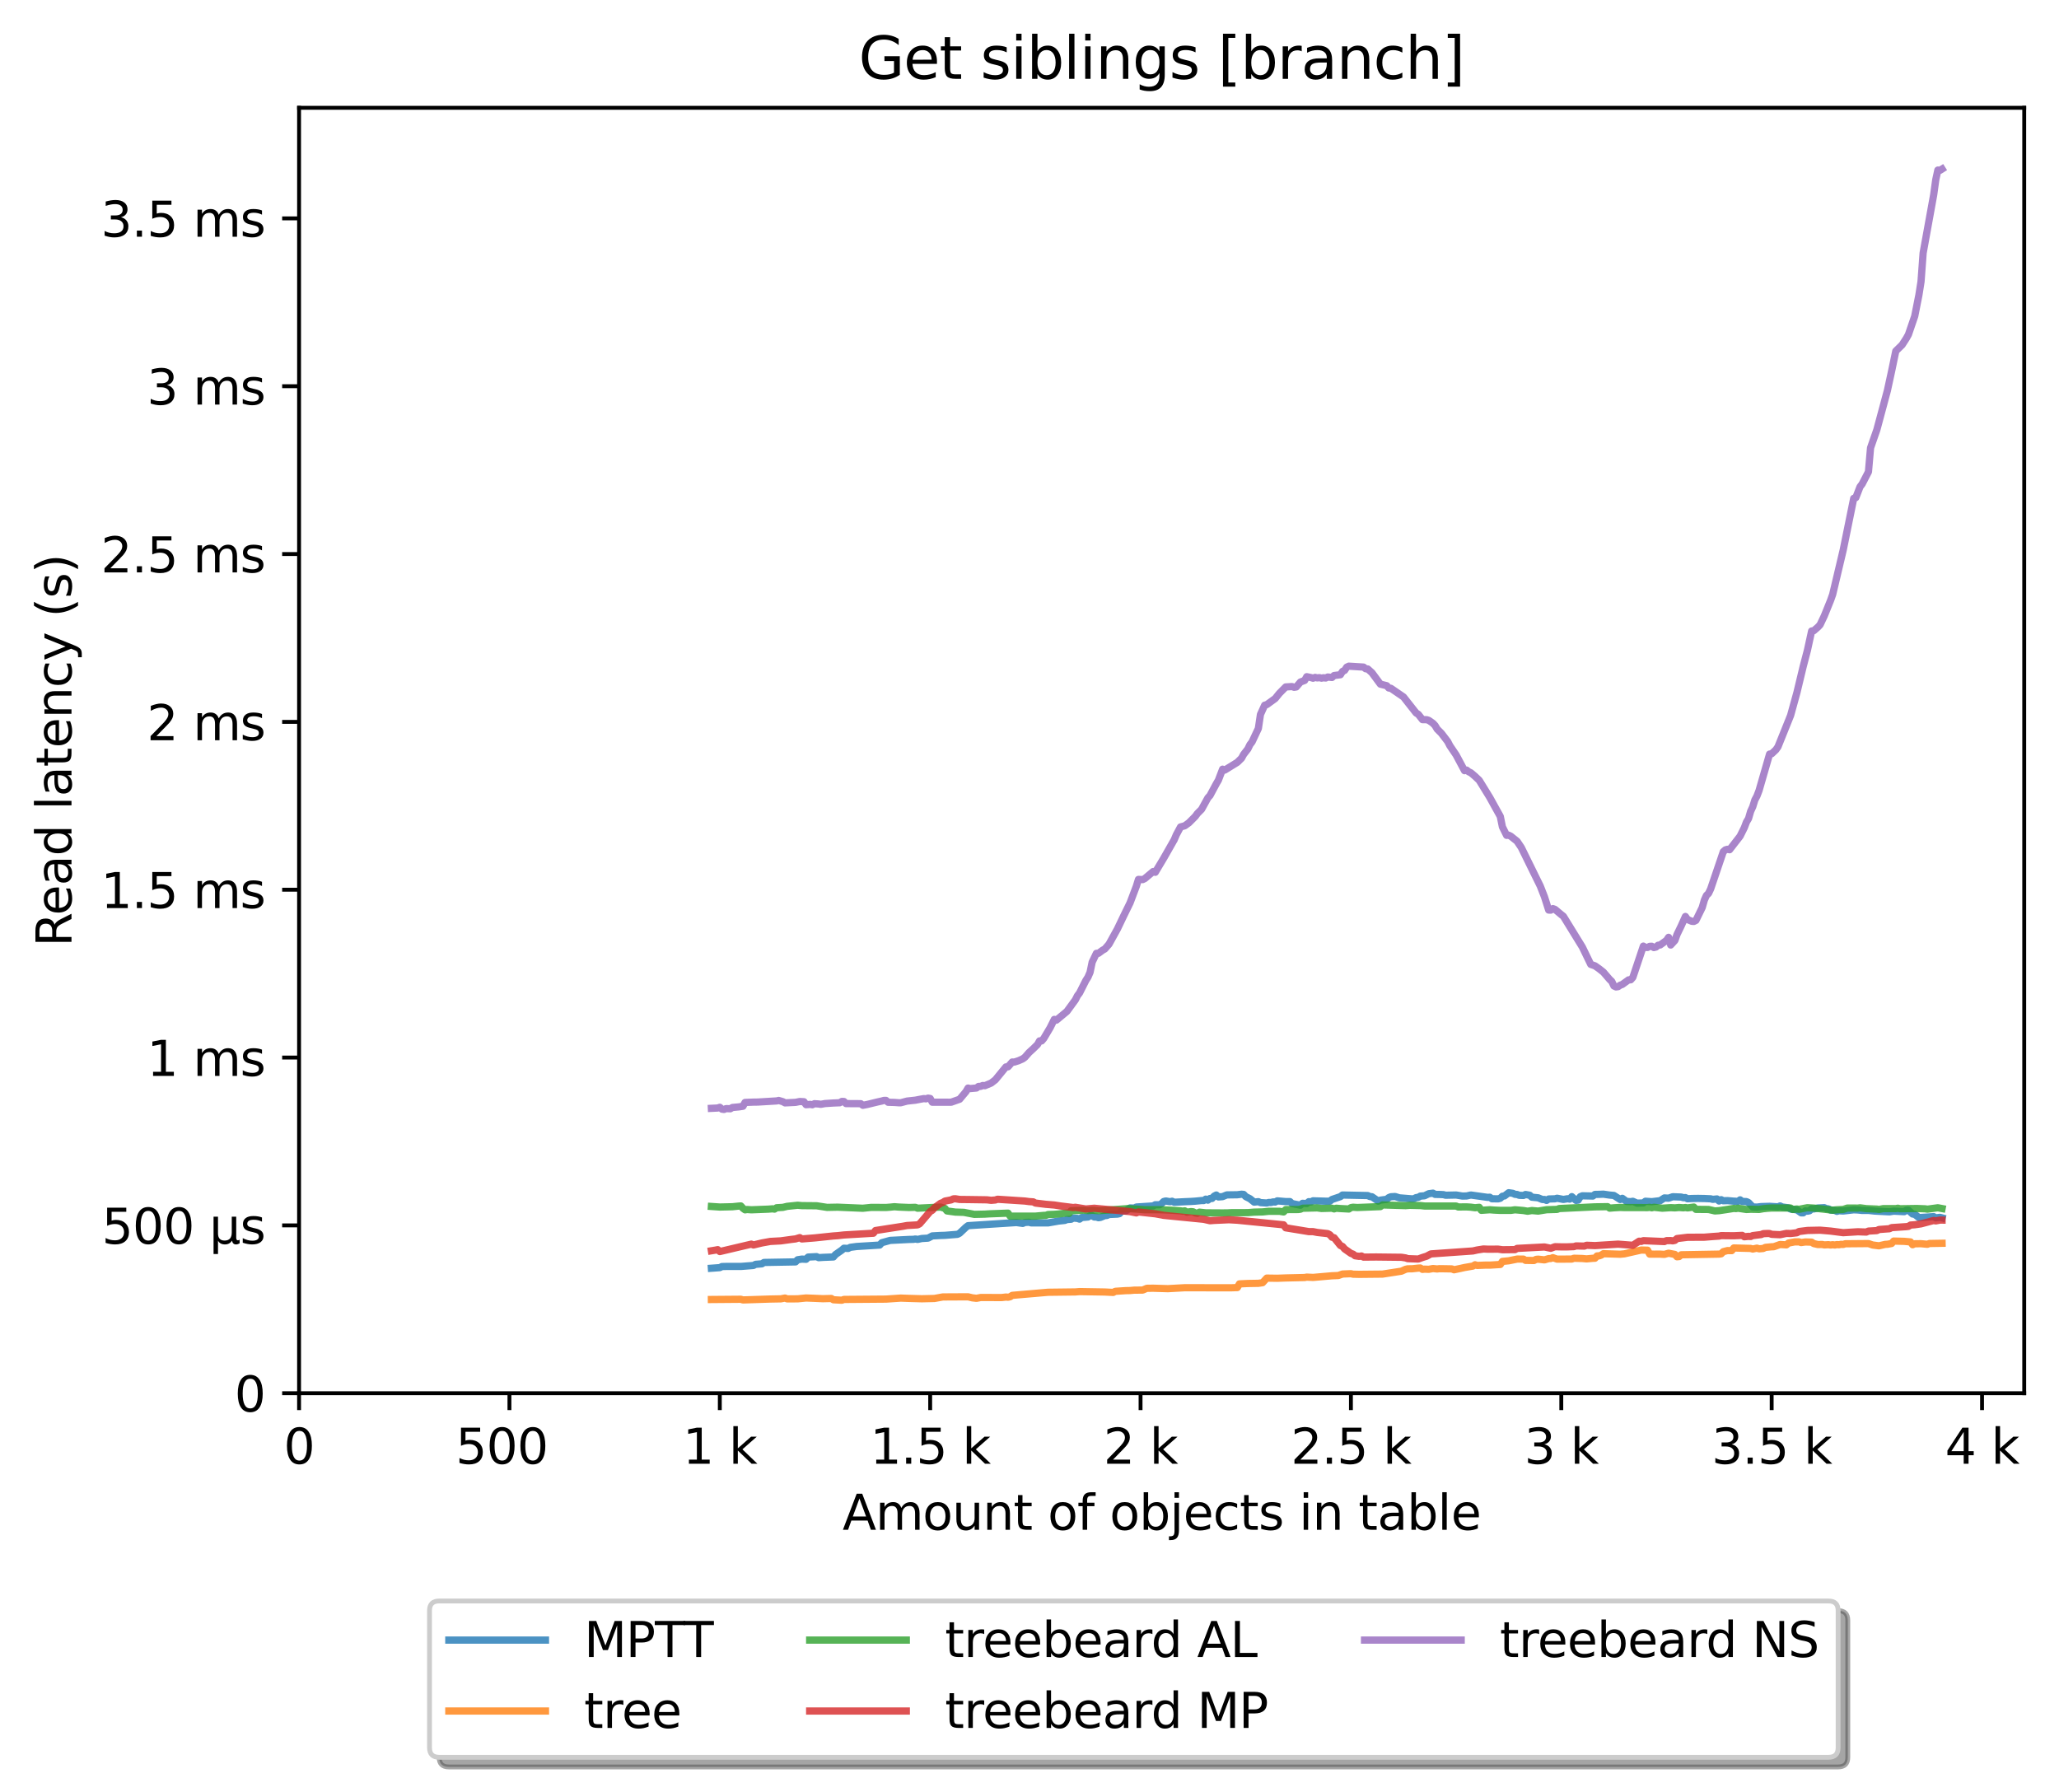 <?xml version="1.0" encoding="utf-8" standalone="no"?>
<!DOCTYPE svg PUBLIC "-//W3C//DTD SVG 1.1//EN"
  "http://www.w3.org/Graphics/SVG/1.1/DTD/svg11.dtd">
<svg xmlns:xlink="http://www.w3.org/1999/xlink" width="426.229pt" height="371.002pt" viewBox="0 0 426.229 371.002" xmlns="http://www.w3.org/2000/svg" version="1.1">
 <defs>
  <style type="text/css">*{stroke-linejoin: round; stroke-linecap: butt}</style>
 </defs>
 <g id="figure_1">
  <g id="patch_1">
   <path d="M 0 371.002 
L 426.229 371.002 
L 426.229 0 
L 0 0 
z
" style="fill: #ffffff"/>
  </g>
  <g id="axes_1">
   <g id="patch_2">
    <path d="M 61.909 288.43 
L 419.029 288.43 
L 419.029 22.318 
L 61.909 22.318 
z
" style="fill: #ffffff"/>
   </g>
   <g id="matplotlib.axis_1">
    <g id="xtick_1">
     <g id="line2d_1">
      <defs>
       <path id="mfa26669968" d="M 0 0 
L 0 3.5 
" style="stroke: #000000; stroke-width: 0.8"/>
      </defs>
      <g>
       <use xlink:href="#mfa26669968" x="61.909" y="288.43" style="stroke: #000000; stroke-width: 0.8"/>
      </g>
     </g>
     <g id="text_1">
      <!-- 0 -->
      <g transform="translate(58.728 303.029) scale(0.1 -0.1)">
       <defs>
        <path id="DejaVuSans-30" d="M 2034 4250 
Q 1547 4250 1301 3770 
Q 1056 3291 1056 2328 
Q 1056 1369 1301 889 
Q 1547 409 2034 409 
Q 2525 409 2770 889 
Q 3016 1369 3016 2328 
Q 3016 3291 2770 3770 
Q 2525 4250 2034 4250 
z
M 2034 4750 
Q 2819 4750 3233 4129 
Q 3647 3509 3647 2328 
Q 3647 1150 3233 529 
Q 2819 -91 2034 -91 
Q 1250 -91 836 529 
Q 422 1150 422 2328 
Q 422 3509 836 4129 
Q 1250 4750 2034 4750 
z
" transform="scale(0.016)"/>
       </defs>
       <use xlink:href="#DejaVuSans-30"/>
      </g>
     </g>
    </g>
    <g id="xtick_2">
     <g id="line2d_2">
      <g>
       <use xlink:href="#mfa26669968" x="105.458" y="288.43" style="stroke: #000000; stroke-width: 0.8"/>
      </g>
     </g>
     <g id="text_2">
      <!-- 500  -->
      <g transform="translate(94.325 303.029) scale(0.1 -0.1)">
       <defs>
        <path id="DejaVuSans-35" d="M 691 4666 
L 3169 4666 
L 3169 4134 
L 1269 4134 
L 1269 2991 
Q 1406 3038 1543 3061 
Q 1681 3084 1819 3084 
Q 2600 3084 3056 2656 
Q 3513 2228 3513 1497 
Q 3513 744 3044 326 
Q 2575 -91 1722 -91 
Q 1428 -91 1123 -41 
Q 819 9 494 109 
L 494 744 
Q 775 591 1075 516 
Q 1375 441 1709 441 
Q 2250 441 2565 725 
Q 2881 1009 2881 1497 
Q 2881 1984 2565 2268 
Q 2250 2553 1709 2553 
Q 1456 2553 1204 2497 
Q 953 2441 691 2322 
L 691 4666 
z
" transform="scale(0.016)"/>
        <path id="DejaVuSans-20" transform="scale(0.016)"/>
       </defs>
       <use xlink:href="#DejaVuSans-35"/>
       <use xlink:href="#DejaVuSans-30" transform="translate(63.623 0)"/>
       <use xlink:href="#DejaVuSans-30" transform="translate(127.246 0)"/>
       <use xlink:href="#DejaVuSans-20" transform="translate(190.869 0)"/>
      </g>
     </g>
    </g>
    <g id="xtick_3">
     <g id="line2d_3">
      <g>
       <use xlink:href="#mfa26669968" x="149.007" y="288.43" style="stroke: #000000; stroke-width: 0.8"/>
      </g>
     </g>
     <g id="text_3">
      <!-- 1 k -->
      <g transform="translate(141.341 303.029) scale(0.1 -0.1)">
       <defs>
        <path id="DejaVuSans-31" d="M 794 531 
L 1825 531 
L 1825 4091 
L 703 3866 
L 703 4441 
L 1819 4666 
L 2450 4666 
L 2450 531 
L 3481 531 
L 3481 0 
L 794 0 
L 794 531 
z
" transform="scale(0.016)"/>
        <path id="DejaVuSans-6b" d="M 581 4863 
L 1159 4863 
L 1159 1991 
L 2875 3500 
L 3609 3500 
L 1753 1863 
L 3688 0 
L 2938 0 
L 1159 1709 
L 1159 0 
L 581 0 
L 581 4863 
z
" transform="scale(0.016)"/>
       </defs>
       <use xlink:href="#DejaVuSans-31"/>
       <use xlink:href="#DejaVuSans-20" transform="translate(63.623 0)"/>
       <use xlink:href="#DejaVuSans-6b" transform="translate(95.41 0)"/>
      </g>
     </g>
    </g>
    <g id="xtick_4">
     <g id="line2d_4">
      <g>
       <use xlink:href="#mfa26669968" x="192.555" y="288.43" style="stroke: #000000; stroke-width: 0.8"/>
      </g>
     </g>
     <g id="text_4">
      <!-- 1.5 k -->
      <g transform="translate(180.119 303.029) scale(0.1 -0.1)">
       <defs>
        <path id="DejaVuSans-2e" d="M 684 794 
L 1344 794 
L 1344 0 
L 684 0 
L 684 794 
z
" transform="scale(0.016)"/>
       </defs>
       <use xlink:href="#DejaVuSans-31"/>
       <use xlink:href="#DejaVuSans-2e" transform="translate(63.623 0)"/>
       <use xlink:href="#DejaVuSans-35" transform="translate(95.41 0)"/>
       <use xlink:href="#DejaVuSans-20" transform="translate(159.033 0)"/>
       <use xlink:href="#DejaVuSans-6b" transform="translate(190.82 0)"/>
      </g>
     </g>
    </g>
    <g id="xtick_5">
     <g id="line2d_5">
      <g>
       <use xlink:href="#mfa26669968" x="236.104" y="288.43" style="stroke: #000000; stroke-width: 0.8"/>
      </g>
     </g>
     <g id="text_5">
      <!-- 2 k -->
      <g transform="translate(228.438 303.029) scale(0.1 -0.1)">
       <defs>
        <path id="DejaVuSans-32" d="M 1228 531 
L 3431 531 
L 3431 0 
L 469 0 
L 469 531 
Q 828 903 1448 1529 
Q 2069 2156 2228 2338 
Q 2531 2678 2651 2914 
Q 2772 3150 2772 3378 
Q 2772 3750 2511 3984 
Q 2250 4219 1831 4219 
Q 1534 4219 1204 4116 
Q 875 4013 500 3803 
L 500 4441 
Q 881 4594 1212 4672 
Q 1544 4750 1819 4750 
Q 2544 4750 2975 4387 
Q 3406 4025 3406 3419 
Q 3406 3131 3298 2873 
Q 3191 2616 2906 2266 
Q 2828 2175 2409 1742 
Q 1991 1309 1228 531 
z
" transform="scale(0.016)"/>
       </defs>
       <use xlink:href="#DejaVuSans-32"/>
       <use xlink:href="#DejaVuSans-20" transform="translate(63.623 0)"/>
       <use xlink:href="#DejaVuSans-6b" transform="translate(95.41 0)"/>
      </g>
     </g>
    </g>
    <g id="xtick_6">
     <g id="line2d_6">
      <g>
       <use xlink:href="#mfa26669968" x="279.652" y="288.43" style="stroke: #000000; stroke-width: 0.8"/>
      </g>
     </g>
     <g id="text_6">
      <!-- 2.5 k -->
      <g transform="translate(267.216 303.029) scale(0.1 -0.1)">
       <use xlink:href="#DejaVuSans-32"/>
       <use xlink:href="#DejaVuSans-2e" transform="translate(63.623 0)"/>
       <use xlink:href="#DejaVuSans-35" transform="translate(95.41 0)"/>
       <use xlink:href="#DejaVuSans-20" transform="translate(159.033 0)"/>
       <use xlink:href="#DejaVuSans-6b" transform="translate(190.82 0)"/>
      </g>
     </g>
    </g>
    <g id="xtick_7">
     <g id="line2d_7">
      <g>
       <use xlink:href="#mfa26669968" x="323.201" y="288.43" style="stroke: #000000; stroke-width: 0.8"/>
      </g>
     </g>
     <g id="text_7">
      <!-- 3 k -->
      <g transform="translate(315.535 303.029) scale(0.1 -0.1)">
       <defs>
        <path id="DejaVuSans-33" d="M 2597 2516 
Q 3050 2419 3304 2112 
Q 3559 1806 3559 1356 
Q 3559 666 3084 287 
Q 2609 -91 1734 -91 
Q 1441 -91 1130 -33 
Q 819 25 488 141 
L 488 750 
Q 750 597 1062 519 
Q 1375 441 1716 441 
Q 2309 441 2620 675 
Q 2931 909 2931 1356 
Q 2931 1769 2642 2001 
Q 2353 2234 1838 2234 
L 1294 2234 
L 1294 2753 
L 1863 2753 
Q 2328 2753 2575 2939 
Q 2822 3125 2822 3475 
Q 2822 3834 2567 4026 
Q 2313 4219 1838 4219 
Q 1578 4219 1281 4162 
Q 984 4106 628 3988 
L 628 4550 
Q 988 4650 1302 4700 
Q 1616 4750 1894 4750 
Q 2613 4750 3031 4423 
Q 3450 4097 3450 3541 
Q 3450 3153 3228 2886 
Q 3006 2619 2597 2516 
z
" transform="scale(0.016)"/>
       </defs>
       <use xlink:href="#DejaVuSans-33"/>
       <use xlink:href="#DejaVuSans-20" transform="translate(63.623 0)"/>
       <use xlink:href="#DejaVuSans-6b" transform="translate(95.41 0)"/>
      </g>
     </g>
    </g>
    <g id="xtick_8">
     <g id="line2d_8">
      <g>
       <use xlink:href="#mfa26669968" x="366.749" y="288.43" style="stroke: #000000; stroke-width: 0.8"/>
      </g>
     </g>
     <g id="text_8">
      <!-- 3.5 k -->
      <g transform="translate(354.313 303.029) scale(0.1 -0.1)">
       <use xlink:href="#DejaVuSans-33"/>
       <use xlink:href="#DejaVuSans-2e" transform="translate(63.623 0)"/>
       <use xlink:href="#DejaVuSans-35" transform="translate(95.41 0)"/>
       <use xlink:href="#DejaVuSans-20" transform="translate(159.033 0)"/>
       <use xlink:href="#DejaVuSans-6b" transform="translate(190.82 0)"/>
      </g>
     </g>
    </g>
    <g id="xtick_9">
     <g id="line2d_9">
      <g>
       <use xlink:href="#mfa26669968" x="410.298" y="288.43" style="stroke: #000000; stroke-width: 0.8"/>
      </g>
     </g>
     <g id="text_9">
      <!-- 4 k -->
      <g transform="translate(402.632 303.029) scale(0.1 -0.1)">
       <defs>
        <path id="DejaVuSans-34" d="M 2419 4116 
L 825 1625 
L 2419 1625 
L 2419 4116 
z
M 2253 4666 
L 3047 4666 
L 3047 1625 
L 3713 1625 
L 3713 1100 
L 3047 1100 
L 3047 0 
L 2419 0 
L 2419 1100 
L 313 1100 
L 313 1709 
L 2253 4666 
z
" transform="scale(0.016)"/>
       </defs>
       <use xlink:href="#DejaVuSans-34"/>
       <use xlink:href="#DejaVuSans-20" transform="translate(63.623 0)"/>
       <use xlink:href="#DejaVuSans-6b" transform="translate(95.41 0)"/>
      </g>
     </g>
    </g>
    <g id="text_10">
     <!-- Amount of objects in table -->
     <g transform="translate(174.411 316.707) scale(0.1 -0.1)">
      <defs>
       <path id="DejaVuSans-41" d="M 2188 4044 
L 1331 1722 
L 3047 1722 
L 2188 4044 
z
M 1831 4666 
L 2547 4666 
L 4325 0 
L 3669 0 
L 3244 1197 
L 1141 1197 
L 716 0 
L 50 0 
L 1831 4666 
z
" transform="scale(0.016)"/>
       <path id="DejaVuSans-6d" d="M 3328 2828 
Q 3544 3216 3844 3400 
Q 4144 3584 4550 3584 
Q 5097 3584 5394 3201 
Q 5691 2819 5691 2113 
L 5691 0 
L 5113 0 
L 5113 2094 
Q 5113 2597 4934 2840 
Q 4756 3084 4391 3084 
Q 3944 3084 3684 2787 
Q 3425 2491 3425 1978 
L 3425 0 
L 2847 0 
L 2847 2094 
Q 2847 2600 2669 2842 
Q 2491 3084 2119 3084 
Q 1678 3084 1418 2786 
Q 1159 2488 1159 1978 
L 1159 0 
L 581 0 
L 581 3500 
L 1159 3500 
L 1159 2956 
Q 1356 3278 1631 3431 
Q 1906 3584 2284 3584 
Q 2666 3584 2933 3390 
Q 3200 3197 3328 2828 
z
" transform="scale(0.016)"/>
       <path id="DejaVuSans-6f" d="M 1959 3097 
Q 1497 3097 1228 2736 
Q 959 2375 959 1747 
Q 959 1119 1226 758 
Q 1494 397 1959 397 
Q 2419 397 2687 759 
Q 2956 1122 2956 1747 
Q 2956 2369 2687 2733 
Q 2419 3097 1959 3097 
z
M 1959 3584 
Q 2709 3584 3137 3096 
Q 3566 2609 3566 1747 
Q 3566 888 3137 398 
Q 2709 -91 1959 -91 
Q 1206 -91 779 398 
Q 353 888 353 1747 
Q 353 2609 779 3096 
Q 1206 3584 1959 3584 
z
" transform="scale(0.016)"/>
       <path id="DejaVuSans-75" d="M 544 1381 
L 544 3500 
L 1119 3500 
L 1119 1403 
Q 1119 906 1312 657 
Q 1506 409 1894 409 
Q 2359 409 2629 706 
Q 2900 1003 2900 1516 
L 2900 3500 
L 3475 3500 
L 3475 0 
L 2900 0 
L 2900 538 
Q 2691 219 2414 64 
Q 2138 -91 1772 -91 
Q 1169 -91 856 284 
Q 544 659 544 1381 
z
M 1991 3584 
L 1991 3584 
z
" transform="scale(0.016)"/>
       <path id="DejaVuSans-6e" d="M 3513 2113 
L 3513 0 
L 2938 0 
L 2938 2094 
Q 2938 2591 2744 2837 
Q 2550 3084 2163 3084 
Q 1697 3084 1428 2787 
Q 1159 2491 1159 1978 
L 1159 0 
L 581 0 
L 581 3500 
L 1159 3500 
L 1159 2956 
Q 1366 3272 1645 3428 
Q 1925 3584 2291 3584 
Q 2894 3584 3203 3211 
Q 3513 2838 3513 2113 
z
" transform="scale(0.016)"/>
       <path id="DejaVuSans-74" d="M 1172 4494 
L 1172 3500 
L 2356 3500 
L 2356 3053 
L 1172 3053 
L 1172 1153 
Q 1172 725 1289 603 
Q 1406 481 1766 481 
L 2356 481 
L 2356 0 
L 1766 0 
Q 1100 0 847 248 
Q 594 497 594 1153 
L 594 3053 
L 172 3053 
L 172 3500 
L 594 3500 
L 594 4494 
L 1172 4494 
z
" transform="scale(0.016)"/>
       <path id="DejaVuSans-66" d="M 2375 4863 
L 2375 4384 
L 1825 4384 
Q 1516 4384 1395 4259 
Q 1275 4134 1275 3809 
L 1275 3500 
L 2222 3500 
L 2222 3053 
L 1275 3053 
L 1275 0 
L 697 0 
L 697 3053 
L 147 3053 
L 147 3500 
L 697 3500 
L 697 3744 
Q 697 4328 969 4595 
Q 1241 4863 1831 4863 
L 2375 4863 
z
" transform="scale(0.016)"/>
       <path id="DejaVuSans-62" d="M 3116 1747 
Q 3116 2381 2855 2742 
Q 2594 3103 2138 3103 
Q 1681 3103 1420 2742 
Q 1159 2381 1159 1747 
Q 1159 1113 1420 752 
Q 1681 391 2138 391 
Q 2594 391 2855 752 
Q 3116 1113 3116 1747 
z
M 1159 2969 
Q 1341 3281 1617 3432 
Q 1894 3584 2278 3584 
Q 2916 3584 3314 3078 
Q 3713 2572 3713 1747 
Q 3713 922 3314 415 
Q 2916 -91 2278 -91 
Q 1894 -91 1617 61 
Q 1341 213 1159 525 
L 1159 0 
L 581 0 
L 581 4863 
L 1159 4863 
L 1159 2969 
z
" transform="scale(0.016)"/>
       <path id="DejaVuSans-6a" d="M 603 3500 
L 1178 3500 
L 1178 -63 
Q 1178 -731 923 -1031 
Q 669 -1331 103 -1331 
L -116 -1331 
L -116 -844 
L 38 -844 
Q 366 -844 484 -692 
Q 603 -541 603 -63 
L 603 3500 
z
M 603 4863 
L 1178 4863 
L 1178 4134 
L 603 4134 
L 603 4863 
z
" transform="scale(0.016)"/>
       <path id="DejaVuSans-65" d="M 3597 1894 
L 3597 1613 
L 953 1613 
Q 991 1019 1311 708 
Q 1631 397 2203 397 
Q 2534 397 2845 478 
Q 3156 559 3463 722 
L 3463 178 
Q 3153 47 2828 -22 
Q 2503 -91 2169 -91 
Q 1331 -91 842 396 
Q 353 884 353 1716 
Q 353 2575 817 3079 
Q 1281 3584 2069 3584 
Q 2775 3584 3186 3129 
Q 3597 2675 3597 1894 
z
M 3022 2063 
Q 3016 2534 2758 2815 
Q 2500 3097 2075 3097 
Q 1594 3097 1305 2825 
Q 1016 2553 972 2059 
L 3022 2063 
z
" transform="scale(0.016)"/>
       <path id="DejaVuSans-63" d="M 3122 3366 
L 3122 2828 
Q 2878 2963 2633 3030 
Q 2388 3097 2138 3097 
Q 1578 3097 1268 2742 
Q 959 2388 959 1747 
Q 959 1106 1268 751 
Q 1578 397 2138 397 
Q 2388 397 2633 464 
Q 2878 531 3122 666 
L 3122 134 
Q 2881 22 2623 -34 
Q 2366 -91 2075 -91 
Q 1284 -91 818 406 
Q 353 903 353 1747 
Q 353 2603 823 3093 
Q 1294 3584 2113 3584 
Q 2378 3584 2631 3529 
Q 2884 3475 3122 3366 
z
" transform="scale(0.016)"/>
       <path id="DejaVuSans-73" d="M 2834 3397 
L 2834 2853 
Q 2591 2978 2328 3040 
Q 2066 3103 1784 3103 
Q 1356 3103 1142 2972 
Q 928 2841 928 2578 
Q 928 2378 1081 2264 
Q 1234 2150 1697 2047 
L 1894 2003 
Q 2506 1872 2764 1633 
Q 3022 1394 3022 966 
Q 3022 478 2636 193 
Q 2250 -91 1575 -91 
Q 1294 -91 989 -36 
Q 684 19 347 128 
L 347 722 
Q 666 556 975 473 
Q 1284 391 1588 391 
Q 1994 391 2212 530 
Q 2431 669 2431 922 
Q 2431 1156 2273 1281 
Q 2116 1406 1581 1522 
L 1381 1569 
Q 847 1681 609 1914 
Q 372 2147 372 2553 
Q 372 3047 722 3315 
Q 1072 3584 1716 3584 
Q 2034 3584 2315 3537 
Q 2597 3491 2834 3397 
z
" transform="scale(0.016)"/>
       <path id="DejaVuSans-69" d="M 603 3500 
L 1178 3500 
L 1178 0 
L 603 0 
L 603 3500 
z
M 603 4863 
L 1178 4863 
L 1178 4134 
L 603 4134 
L 603 4863 
z
" transform="scale(0.016)"/>
       <path id="DejaVuSans-61" d="M 2194 1759 
Q 1497 1759 1228 1600 
Q 959 1441 959 1056 
Q 959 750 1161 570 
Q 1363 391 1709 391 
Q 2188 391 2477 730 
Q 2766 1069 2766 1631 
L 2766 1759 
L 2194 1759 
z
M 3341 1997 
L 3341 0 
L 2766 0 
L 2766 531 
Q 2569 213 2275 61 
Q 1981 -91 1556 -91 
Q 1019 -91 701 211 
Q 384 513 384 1019 
Q 384 1609 779 1909 
Q 1175 2209 1959 2209 
L 2766 2209 
L 2766 2266 
Q 2766 2663 2505 2880 
Q 2244 3097 1772 3097 
Q 1472 3097 1187 3025 
Q 903 2953 641 2809 
L 641 3341 
Q 956 3463 1253 3523 
Q 1550 3584 1831 3584 
Q 2591 3584 2966 3190 
Q 3341 2797 3341 1997 
z
" transform="scale(0.016)"/>
       <path id="DejaVuSans-6c" d="M 603 4863 
L 1178 4863 
L 1178 0 
L 603 0 
L 603 4863 
z
" transform="scale(0.016)"/>
      </defs>
      <use xlink:href="#DejaVuSans-41"/>
      <use xlink:href="#DejaVuSans-6d" transform="translate(68.408 0)"/>
      <use xlink:href="#DejaVuSans-6f" transform="translate(165.82 0)"/>
      <use xlink:href="#DejaVuSans-75" transform="translate(227.002 0)"/>
      <use xlink:href="#DejaVuSans-6e" transform="translate(290.381 0)"/>
      <use xlink:href="#DejaVuSans-74" transform="translate(353.76 0)"/>
      <use xlink:href="#DejaVuSans-20" transform="translate(392.969 0)"/>
      <use xlink:href="#DejaVuSans-6f" transform="translate(424.756 0)"/>
      <use xlink:href="#DejaVuSans-66" transform="translate(485.938 0)"/>
      <use xlink:href="#DejaVuSans-20" transform="translate(521.143 0)"/>
      <use xlink:href="#DejaVuSans-6f" transform="translate(552.93 0)"/>
      <use xlink:href="#DejaVuSans-62" transform="translate(614.111 0)"/>
      <use xlink:href="#DejaVuSans-6a" transform="translate(677.588 0)"/>
      <use xlink:href="#DejaVuSans-65" transform="translate(705.371 0)"/>
      <use xlink:href="#DejaVuSans-63" transform="translate(766.895 0)"/>
      <use xlink:href="#DejaVuSans-74" transform="translate(821.875 0)"/>
      <use xlink:href="#DejaVuSans-73" transform="translate(861.084 0)"/>
      <use xlink:href="#DejaVuSans-20" transform="translate(913.184 0)"/>
      <use xlink:href="#DejaVuSans-69" transform="translate(944.971 0)"/>
      <use xlink:href="#DejaVuSans-6e" transform="translate(972.754 0)"/>
      <use xlink:href="#DejaVuSans-20" transform="translate(1036.133 0)"/>
      <use xlink:href="#DejaVuSans-74" transform="translate(1067.92 0)"/>
      <use xlink:href="#DejaVuSans-61" transform="translate(1107.129 0)"/>
      <use xlink:href="#DejaVuSans-62" transform="translate(1168.408 0)"/>
      <use xlink:href="#DejaVuSans-6c" transform="translate(1231.885 0)"/>
      <use xlink:href="#DejaVuSans-65" transform="translate(1259.668 0)"/>
     </g>
    </g>
   </g>
   <g id="matplotlib.axis_2">
    <g id="ytick_1">
     <g id="line2d_10">
      <defs>
       <path id="m153bc122b4" d="M 0 0 
L -3.5 0 
" style="stroke: #000000; stroke-width: 0.8"/>
      </defs>
      <g>
       <use xlink:href="#m153bc122b4" x="61.909" y="288.43" style="stroke: #000000; stroke-width: 0.8"/>
      </g>
     </g>
     <g id="text_11">
      <!-- 0 -->
      <g transform="translate(48.547 292.229) scale(0.1 -0.1)">
       <use xlink:href="#DejaVuSans-30"/>
      </g>
     </g>
    </g>
    <g id="ytick_2">
     <g id="line2d_11">
      <g>
       <use xlink:href="#m153bc122b4" x="61.909" y="253.684" style="stroke: #000000; stroke-width: 0.8"/>
      </g>
     </g>
     <g id="text_12">
      <!-- 500 µs -->
      <g transform="translate(21.072 257.483) scale(0.1 -0.1)">
       <defs>
        <path id="DejaVuSans-b5" d="M 544 -1331 
L 544 3500 
L 1119 3500 
L 1119 1325 
Q 1119 872 1334 640 
Q 1550 409 1972 409 
Q 2434 409 2667 671 
Q 2900 934 2900 1459 
L 2900 3500 
L 3475 3500 
L 3475 806 
Q 3475 619 3529 530 
Q 3584 441 3700 441 
Q 3728 441 3778 458 
Q 3828 475 3916 513 
L 3916 50 
Q 3788 -22 3673 -56 
Q 3559 -91 3450 -91 
Q 3234 -91 3106 31 
Q 2978 153 2931 403 
Q 2775 156 2548 32 
Q 2322 -91 2016 -91 
Q 1697 -91 1473 31 
Q 1250 153 1119 397 
L 1119 -1331 
L 544 -1331 
z
" transform="scale(0.016)"/>
       </defs>
       <use xlink:href="#DejaVuSans-35"/>
       <use xlink:href="#DejaVuSans-30" transform="translate(63.623 0)"/>
       <use xlink:href="#DejaVuSans-30" transform="translate(127.246 0)"/>
       <use xlink:href="#DejaVuSans-20" transform="translate(190.869 0)"/>
       <use xlink:href="#DejaVuSans-b5" transform="translate(222.656 0)"/>
       <use xlink:href="#DejaVuSans-73" transform="translate(286.279 0)"/>
      </g>
     </g>
    </g>
    <g id="ytick_3">
     <g id="line2d_12">
      <g>
       <use xlink:href="#m153bc122b4" x="61.909" y="218.938" style="stroke: #000000; stroke-width: 0.8"/>
      </g>
     </g>
     <g id="text_13">
      <!-- 1 ms -->
      <g transform="translate(30.419 222.737) scale(0.1 -0.1)">
       <use xlink:href="#DejaVuSans-31"/>
       <use xlink:href="#DejaVuSans-20" transform="translate(63.623 0)"/>
       <use xlink:href="#DejaVuSans-6d" transform="translate(95.41 0)"/>
       <use xlink:href="#DejaVuSans-73" transform="translate(192.822 0)"/>
      </g>
     </g>
    </g>
    <g id="ytick_4">
     <g id="line2d_13">
      <g>
       <use xlink:href="#m153bc122b4" x="61.909" y="184.192" style="stroke: #000000; stroke-width: 0.8"/>
      </g>
     </g>
     <g id="text_14">
      <!-- 1.5 ms -->
      <g transform="translate(20.878 187.991) scale(0.1 -0.1)">
       <use xlink:href="#DejaVuSans-31"/>
       <use xlink:href="#DejaVuSans-2e" transform="translate(63.623 0)"/>
       <use xlink:href="#DejaVuSans-35" transform="translate(95.41 0)"/>
       <use xlink:href="#DejaVuSans-20" transform="translate(159.033 0)"/>
       <use xlink:href="#DejaVuSans-6d" transform="translate(190.82 0)"/>
       <use xlink:href="#DejaVuSans-73" transform="translate(288.232 0)"/>
      </g>
     </g>
    </g>
    <g id="ytick_5">
     <g id="line2d_14">
      <g>
       <use xlink:href="#m153bc122b4" x="61.909" y="149.445" style="stroke: #000000; stroke-width: 0.8"/>
      </g>
     </g>
     <g id="text_15">
      <!-- 2 ms -->
      <g transform="translate(30.419 153.245) scale(0.1 -0.1)">
       <use xlink:href="#DejaVuSans-32"/>
       <use xlink:href="#DejaVuSans-20" transform="translate(63.623 0)"/>
       <use xlink:href="#DejaVuSans-6d" transform="translate(95.41 0)"/>
       <use xlink:href="#DejaVuSans-73" transform="translate(192.822 0)"/>
      </g>
     </g>
    </g>
    <g id="ytick_6">
     <g id="line2d_15">
      <g>
       <use xlink:href="#m153bc122b4" x="61.909" y="114.699" style="stroke: #000000; stroke-width: 0.8"/>
      </g>
     </g>
     <g id="text_16">
      <!-- 2.5 ms -->
      <g transform="translate(20.878 118.498) scale(0.1 -0.1)">
       <use xlink:href="#DejaVuSans-32"/>
       <use xlink:href="#DejaVuSans-2e" transform="translate(63.623 0)"/>
       <use xlink:href="#DejaVuSans-35" transform="translate(95.41 0)"/>
       <use xlink:href="#DejaVuSans-20" transform="translate(159.033 0)"/>
       <use xlink:href="#DejaVuSans-6d" transform="translate(190.82 0)"/>
       <use xlink:href="#DejaVuSans-73" transform="translate(288.232 0)"/>
      </g>
     </g>
    </g>
    <g id="ytick_7">
     <g id="line2d_16">
      <g>
       <use xlink:href="#m153bc122b4" x="61.909" y="79.953" style="stroke: #000000; stroke-width: 0.8"/>
      </g>
     </g>
     <g id="text_17">
      <!-- 3 ms -->
      <g transform="translate(30.419 83.752) scale(0.1 -0.1)">
       <use xlink:href="#DejaVuSans-33"/>
       <use xlink:href="#DejaVuSans-20" transform="translate(63.623 0)"/>
       <use xlink:href="#DejaVuSans-6d" transform="translate(95.41 0)"/>
       <use xlink:href="#DejaVuSans-73" transform="translate(192.822 0)"/>
      </g>
     </g>
    </g>
    <g id="ytick_8">
     <g id="line2d_17">
      <g>
       <use xlink:href="#m153bc122b4" x="61.909" y="45.207" style="stroke: #000000; stroke-width: 0.8"/>
      </g>
     </g>
     <g id="text_18">
      <!-- 3.5 ms -->
      <g transform="translate(20.878 49.006) scale(0.1 -0.1)">
       <use xlink:href="#DejaVuSans-33"/>
       <use xlink:href="#DejaVuSans-2e" transform="translate(63.623 0)"/>
       <use xlink:href="#DejaVuSans-35" transform="translate(95.41 0)"/>
       <use xlink:href="#DejaVuSans-20" transform="translate(159.033 0)"/>
       <use xlink:href="#DejaVuSans-6d" transform="translate(190.82 0)"/>
       <use xlink:href="#DejaVuSans-73" transform="translate(288.232 0)"/>
      </g>
     </g>
    </g>
    <g id="text_19">
     <!-- Read latency (s) -->
     <g transform="translate(14.798 195.99) rotate(-90) scale(0.1 -0.1)">
      <defs>
       <path id="DejaVuSans-52" d="M 2841 2188 
Q 3044 2119 3236 1894 
Q 3428 1669 3622 1275 
L 4263 0 
L 3584 0 
L 2988 1197 
Q 2756 1666 2539 1819 
Q 2322 1972 1947 1972 
L 1259 1972 
L 1259 0 
L 628 0 
L 628 4666 
L 2053 4666 
Q 2853 4666 3247 4331 
Q 3641 3997 3641 3322 
Q 3641 2881 3436 2590 
Q 3231 2300 2841 2188 
z
M 1259 4147 
L 1259 2491 
L 2053 2491 
Q 2509 2491 2742 2702 
Q 2975 2913 2975 3322 
Q 2975 3731 2742 3939 
Q 2509 4147 2053 4147 
L 1259 4147 
z
" transform="scale(0.016)"/>
       <path id="DejaVuSans-64" d="M 2906 2969 
L 2906 4863 
L 3481 4863 
L 3481 0 
L 2906 0 
L 2906 525 
Q 2725 213 2448 61 
Q 2172 -91 1784 -91 
Q 1150 -91 751 415 
Q 353 922 353 1747 
Q 353 2572 751 3078 
Q 1150 3584 1784 3584 
Q 2172 3584 2448 3432 
Q 2725 3281 2906 2969 
z
M 947 1747 
Q 947 1113 1208 752 
Q 1469 391 1925 391 
Q 2381 391 2643 752 
Q 2906 1113 2906 1747 
Q 2906 2381 2643 2742 
Q 2381 3103 1925 3103 
Q 1469 3103 1208 2742 
Q 947 2381 947 1747 
z
" transform="scale(0.016)"/>
       <path id="DejaVuSans-79" d="M 2059 -325 
Q 1816 -950 1584 -1140 
Q 1353 -1331 966 -1331 
L 506 -1331 
L 506 -850 
L 844 -850 
Q 1081 -850 1212 -737 
Q 1344 -625 1503 -206 
L 1606 56 
L 191 3500 
L 800 3500 
L 1894 763 
L 2988 3500 
L 3597 3500 
L 2059 -325 
z
" transform="scale(0.016)"/>
       <path id="DejaVuSans-28" d="M 1984 4856 
Q 1566 4138 1362 3434 
Q 1159 2731 1159 2009 
Q 1159 1288 1364 580 
Q 1569 -128 1984 -844 
L 1484 -844 
Q 1016 -109 783 600 
Q 550 1309 550 2009 
Q 550 2706 781 3412 
Q 1013 4119 1484 4856 
L 1984 4856 
z
" transform="scale(0.016)"/>
       <path id="DejaVuSans-29" d="M 513 4856 
L 1013 4856 
Q 1481 4119 1714 3412 
Q 1947 2706 1947 2009 
Q 1947 1309 1714 600 
Q 1481 -109 1013 -844 
L 513 -844 
Q 928 -128 1133 580 
Q 1338 1288 1338 2009 
Q 1338 2731 1133 3434 
Q 928 4138 513 4856 
z
" transform="scale(0.016)"/>
      </defs>
      <use xlink:href="#DejaVuSans-52"/>
      <use xlink:href="#DejaVuSans-65" transform="translate(64.982 0)"/>
      <use xlink:href="#DejaVuSans-61" transform="translate(126.506 0)"/>
      <use xlink:href="#DejaVuSans-64" transform="translate(187.785 0)"/>
      <use xlink:href="#DejaVuSans-20" transform="translate(251.262 0)"/>
      <use xlink:href="#DejaVuSans-6c" transform="translate(283.049 0)"/>
      <use xlink:href="#DejaVuSans-61" transform="translate(310.832 0)"/>
      <use xlink:href="#DejaVuSans-74" transform="translate(372.111 0)"/>
      <use xlink:href="#DejaVuSans-65" transform="translate(411.32 0)"/>
      <use xlink:href="#DejaVuSans-6e" transform="translate(472.844 0)"/>
      <use xlink:href="#DejaVuSans-63" transform="translate(536.223 0)"/>
      <use xlink:href="#DejaVuSans-79" transform="translate(591.203 0)"/>
      <use xlink:href="#DejaVuSans-20" transform="translate(650.383 0)"/>
      <use xlink:href="#DejaVuSans-28" transform="translate(682.17 0)"/>
      <use xlink:href="#DejaVuSans-73" transform="translate(721.184 0)"/>
      <use xlink:href="#DejaVuSans-29" transform="translate(773.283 0)"/>
     </g>
    </g>
   </g>
   <g id="line2d_18">
    <path d="M 147.265 262.557 
L 149.007 262.431 
L 149.442 262.207 
L 150.313 262.185 
L 153.361 262.186 
L 155.974 261.982 
L 156.41 261.749 
L 157.716 261.644 
L 158.152 261.361 
L 164.684 261.244 
L 165.119 260.799 
L 165.99 260.666 
L 166.861 260.704 
L 167.297 260.245 
L 169.039 260.156 
L 169.474 260.368 
L 170.345 260.309 
L 172.523 260.222 
L 172.958 259.717 
L 174.265 258.806 
L 174.7 258.416 
L 175.571 258.462 
L 176.007 258.232 
L 177.313 258.057 
L 182.103 257.759 
L 182.539 257.272 
L 184.281 256.792 
L 188.2 256.595 
L 189.071 256.576 
L 189.507 256.506 
L 189.942 256.593 
L 190.813 256.404 
L 192.12 256.325 
L 192.991 255.864 
L 194.732 255.771 
L 195.603 255.746 
L 198.216 255.535 
L 198.652 255.304 
L 199.958 254.07 
L 200.394 253.744 
L 210.41 253.096 
L 211.716 253.276 
L 212.152 253.085 
L 213.023 253.032 
L 213.458 253.168 
L 216.942 253.174 
L 219.12 252.792 
L 220.426 252.656 
L 220.862 252.479 
L 221.733 252.415 
L 222.168 252.17 
L 223.039 252.236 
L 223.475 252.391 
L 223.91 252.06 
L 225.216 251.952 
L 225.652 251.676 
L 226.087 251.684 
L 226.523 251.95 
L 226.958 251.955 
L 227.394 252.098 
L 227.829 252.023 
L 228.7 251.664 
L 229.136 251.634 
L 229.571 251.434 
L 231.313 251.355 
L 231.749 251.254 
L 232.184 250.751 
L 233.055 250.697 
L 233.926 250.075 
L 234.797 250.11 
L 235.233 249.882 
L 238.717 249.658 
L 239.152 249.413 
L 240.023 249.424 
L 240.458 249.18 
L 240.894 248.743 
L 241.329 248.636 
L 242.2 248.785 
L 242.636 248.69 
L 243.071 248.897 
L 245.249 248.784 
L 246.555 248.73 
L 247.426 248.672 
L 248.733 248.543 
L 249.168 248.549 
L 249.604 248.25 
L 250.039 248.463 
L 250.475 248.115 
L 250.91 248.109 
L 251.346 247.623 
L 251.781 247.4 
L 252.217 247.798 
L 253.088 247.732 
L 253.959 247.376 
L 256.136 247.345 
L 257.007 247.234 
L 257.442 247.272 
L 257.878 247.73 
L 258.749 248.167 
L 259.62 248.867 
L 260.491 248.774 
L 260.926 248.967 
L 262.233 249.053 
L 262.668 248.934 
L 263.104 248.95 
L 263.539 248.826 
L 263.975 248.85 
L 264.41 248.609 
L 266.152 248.76 
L 267.023 248.76 
L 267.459 249.166 
L 269.201 249.513 
L 269.636 249.114 
L 270.507 249.166 
L 270.942 248.775 
L 271.378 248.825 
L 271.813 248.599 
L 274.426 248.677 
L 275.297 248.676 
L 275.733 248.319 
L 277.475 247.733 
L 277.91 247.4 
L 283.136 247.509 
L 283.572 247.719 
L 284.007 247.761 
L 285.314 248.663 
L 285.749 248.459 
L 287.055 248.29 
L 287.491 247.933 
L 287.926 247.759 
L 288.797 247.711 
L 289.668 247.983 
L 292.281 248.194 
L 292.717 248.159 
L 293.152 247.929 
L 293.588 247.881 
L 294.023 247.625 
L 294.894 247.555 
L 295.765 247.129 
L 296.636 247.013 
L 297.072 247.271 
L 297.943 247.282 
L 298.814 247.323 
L 299.249 247.444 
L 301.426 247.398 
L 302.733 247.616 
L 303.604 247.596 
L 304.475 247.4 
L 307.959 247.888 
L 308.394 247.857 
L 308.83 248.174 
L 310.136 248.196 
L 310.572 248.069 
L 311.007 247.657 
L 311.443 247.591 
L 312.314 246.926 
L 313.185 247.053 
L 313.62 247.26 
L 314.056 247.285 
L 314.491 247.461 
L 315.362 247.493 
L 315.798 247.291 
L 316.668 247.446 
L 317.104 247.848 
L 318.41 247.974 
L 319.281 248.331 
L 319.717 248.322 
L 320.152 248.518 
L 320.588 248.222 
L 321.894 248.186 
L 322.33 248.065 
L 323.636 248.315 
L 324.507 248.167 
L 324.943 248.248 
L 325.378 247.736 
L 326.249 248.512 
L 326.685 248.458 
L 327.12 247.749 
L 327.556 247.561 
L 329.733 247.611 
L 330.169 247.276 
L 331.04 247.26 
L 331.91 247.223 
L 333.217 247.411 
L 334.088 247.489 
L 335.394 248.331 
L 335.83 248.082 
L 336.701 248.723 
L 337.572 248.775 
L 338.007 248.698 
L 338.878 249.081 
L 340.185 249.038 
L 340.62 248.69 
L 341.927 248.778 
L 343.669 248.573 
L 344.54 248.005 
L 345.411 248.053 
L 346.281 247.754 
L 348.023 247.823 
L 348.459 247.955 
L 348.894 247.932 
L 349.33 248.173 
L 350.201 248.122 
L 351.507 248.102 
L 352.814 248.126 
L 354.12 248.184 
L 354.556 248.299 
L 355.427 248.211 
L 355.862 248.643 
L 356.298 248.365 
L 356.733 248.586 
L 357.604 248.558 
L 358.911 248.671 
L 359.782 248.717 
L 360.217 248.401 
L 360.653 248.739 
L 361.523 248.758 
L 361.959 248.96 
L 362.83 249.866 
L 363.701 249.901 
L 364.572 249.793 
L 366.314 249.738 
L 368.056 249.846 
L 368.491 249.659 
L 368.927 249.869 
L 370.233 250.055 
L 370.669 250.315 
L 371.975 250.473 
L 372.846 251.085 
L 373.282 251.093 
L 373.717 250.686 
L 374.153 250.748 
L 374.588 250.661 
L 375.024 250.258 
L 375.459 250.287 
L 376.33 250.083 
L 377.636 250.019 
L 378.072 250.221 
L 378.507 250.267 
L 378.943 250.514 
L 379.814 250.585 
L 380.249 250.781 
L 380.685 250.661 
L 381.556 250.71 
L 383.733 250.463 
L 384.604 250.498 
L 385.475 250.593 
L 386.782 250.584 
L 388.088 250.725 
L 391.137 250.88 
L 392.007 250.739 
L 394.185 250.848 
L 394.62 250.56 
L 395.056 250.554 
L 395.927 251.332 
L 396.362 251.396 
L 397.233 252.073 
L 400.282 251.874 
L 400.717 252.127 
L 401.588 252.018 
L 402.024 252.131 
L 402.024 252.131 
" clip-path="url(#p278223c114)" style="fill: none; stroke: #1f77b4; stroke-opacity: 0.8; stroke-width: 1.5; stroke-linecap: square"/>
   </g>
   <g id="line2d_19">
    <path d="M 147.265 269.03 
L 153.361 268.98 
L 153.797 269.118 
L 159.458 268.933 
L 161.636 268.894 
L 162.507 268.73 
L 162.942 268.9 
L 165.119 268.892 
L 166.861 268.718 
L 168.603 268.787 
L 170.345 268.864 
L 172.087 268.818 
L 172.523 269.083 
L 174.265 269.179 
L 174.7 269.016 
L 183.41 268.947 
L 186.458 268.74 
L 188.2 268.803 
L 190.813 268.877 
L 193.426 268.818 
L 195.168 268.501 
L 200.394 268.473 
L 201.265 268.684 
L 202.136 268.785 
L 203.007 268.618 
L 207.362 268.623 
L 208.233 268.524 
L 208.668 268.559 
L 209.104 268.463 
L 209.539 268.172 
L 216.942 267.532 
L 222.604 267.463 
L 223.475 267.392 
L 228.7 267.479 
L 230.442 267.565 
L 230.878 267.334 
L 233.055 267.192 
L 233.926 267.174 
L 234.797 267.094 
L 236.539 267.079 
L 237.41 266.712 
L 238.717 266.695 
L 241.765 266.786 
L 245.249 266.591 
L 254.83 266.606 
L 256.136 266.561 
L 256.571 265.797 
L 258.313 265.716 
L 260.491 265.679 
L 261.362 265.551 
L 262.233 264.601 
L 264.41 264.632 
L 266.152 264.569 
L 270.072 264.477 
L 270.507 264.398 
L 271.813 264.459 
L 275.733 264.118 
L 277.039 264.066 
L 277.91 263.757 
L 279.652 263.687 
L 280.088 263.79 
L 281.394 263.82 
L 286.184 263.771 
L 290.104 263.167 
L 290.975 262.777 
L 291.41 262.678 
L 292.281 262.673 
L 293.588 262.534 
L 294.023 262.511 
L 294.459 262.793 
L 294.894 262.743 
L 295.765 262.779 
L 296.636 262.621 
L 297.507 262.707 
L 297.943 262.652 
L 298.814 262.663 
L 300.12 262.685 
L 300.556 262.698 
L 300.991 262.875 
L 302.297 262.603 
L 303.168 262.408 
L 304.91 262.109 
L 305.346 261.841 
L 305.781 261.978 
L 307.523 261.908 
L 308.394 261.913 
L 310.572 261.78 
L 311.007 261.148 
L 312.314 261.017 
L 314.056 260.664 
L 315.362 260.666 
L 315.798 260.929 
L 317.539 260.958 
L 317.975 260.724 
L 318.41 260.682 
L 319.717 260.825 
L 320.588 260.563 
L 321.023 260.544 
L 321.459 260.371 
L 322.33 260.676 
L 325.378 260.656 
L 325.814 260.49 
L 327.556 260.541 
L 328.427 260.621 
L 329.733 260.499 
L 330.169 260.485 
L 330.604 260.008 
L 331.04 259.993 
L 331.475 259.835 
L 331.91 259.548 
L 335.394 259.656 
L 336.265 259.575 
L 339.749 258.787 
L 341.056 258.822 
L 341.491 259.632 
L 342.362 259.642 
L 343.669 259.639 
L 344.54 259.689 
L 345.411 259.446 
L 346.717 259.696 
L 347.152 260.181 
L 347.588 260.14 
L 348.023 259.771 
L 355.862 259.635 
L 356.298 259.569 
L 356.733 259.126 
L 357.604 258.901 
L 358.475 258.913 
L 358.911 258.362 
L 362.394 258.456 
L 362.83 258.581 
L 363.701 258.396 
L 364.136 258.539 
L 365.007 258.466 
L 365.443 258.242 
L 366.749 258.115 
L 367.185 258.103 
L 368.491 257.641 
L 369.798 257.717 
L 370.233 257.348 
L 371.54 257.1 
L 372.411 257.095 
L 372.846 257.244 
L 373.717 257.117 
L 375.024 257.156 
L 375.459 257.452 
L 376.33 257.651 
L 377.201 257.632 
L 377.636 257.727 
L 378.507 257.68 
L 378.943 257.748 
L 379.378 257.684 
L 379.814 257.746 
L 380.249 257.662 
L 380.685 257.694 
L 381.12 257.605 
L 381.556 257.634 
L 381.991 257.492 
L 386.782 257.45 
L 387.653 257.746 
L 388.959 257.916 
L 390.266 257.614 
L 390.701 257.595 
L 391.572 257.438 
L 392.007 256.933 
L 394.185 256.99 
L 395.491 257.108 
L 395.927 257.691 
L 396.362 257.489 
L 397.669 257.478 
L 398.975 257.597 
L 399.411 257.436 
L 402.024 257.39 
L 402.024 257.39 
" clip-path="url(#p278223c114)" style="fill: none; stroke: #ff7f0e; stroke-opacity: 0.8; stroke-width: 1.5; stroke-linecap: square"/>
   </g>
   <g id="line2d_20">
    <path d="M 147.265 249.769 
L 149.007 249.886 
L 151.619 249.824 
L 152.926 249.689 
L 153.361 249.663 
L 153.797 250.146 
L 154.232 250.463 
L 154.668 250.399 
L 155.539 250.459 
L 159.023 250.325 
L 159.894 250.258 
L 160.329 250.317 
L 160.765 250.032 
L 162.071 249.954 
L 162.942 249.744 
L 165.119 249.517 
L 165.99 249.597 
L 169.039 249.625 
L 171.216 249.96 
L 173.394 249.917 
L 178.62 250.138 
L 180.361 249.958 
L 183.41 249.977 
L 184.281 249.911 
L 185.152 249.822 
L 186.023 249.892 
L 188.2 249.982 
L 189.507 249.947 
L 189.942 250.127 
L 194.732 249.896 
L 195.603 250.167 
L 196.039 250.697 
L 197.781 250.934 
L 199.523 250.988 
L 201.7 251.406 
L 203.878 251.356 
L 204.749 251.299 
L 208.668 251.15 
L 209.104 251.777 
L 214.329 251.769 
L 216.071 251.616 
L 216.507 251.617 
L 216.942 251.443 
L 218.249 251.4 
L 219.12 251.334 
L 220.862 251.12 
L 221.297 251.205 
L 221.733 250.656 
L 224.346 250.543 
L 225.216 250.622 
L 226.087 250.552 
L 227.394 250.642 
L 229.571 250.498 
L 233.491 250.209 
L 234.797 250.285 
L 236.975 250.442 
L 237.846 250.446 
L 240.023 250.436 
L 241.329 250.489 
L 242.636 250.55 
L 244.378 250.669 
L 244.813 250.744 
L 245.249 250.676 
L 245.684 250.954 
L 246.555 250.828 
L 246.991 250.872 
L 247.426 251.109 
L 247.862 251.178 
L 248.297 250.95 
L 249.604 251.087 
L 252.652 251.106 
L 253.959 251.105 
L 254.83 251.06 
L 258.313 251.047 
L 259.62 250.943 
L 261.362 250.898 
L 262.668 250.767 
L 264.846 250.766 
L 265.717 250.901 
L 266.152 250.417 
L 268.765 250.4 
L 269.201 250.337 
L 269.636 250.136 
L 272.684 250.065 
L 273.555 250.188 
L 275.733 250.127 
L 276.168 250.274 
L 276.604 250.134 
L 277.475 250.203 
L 278.781 250.269 
L 279.217 250.297 
L 279.652 250.006 
L 280.088 249.928 
L 280.959 249.985 
L 285.749 249.798 
L 286.184 249.452 
L 290.975 249.597 
L 291.846 249.531 
L 294.023 249.583 
L 294.894 249.675 
L 301.426 249.676 
L 301.862 249.873 
L 303.604 249.859 
L 304.475 249.912 
L 305.346 250.031 
L 306.217 249.944 
L 306.652 250.571 
L 308.394 250.446 
L 309.265 250.516 
L 310.572 250.58 
L 312.749 250.58 
L 313.62 250.455 
L 315.362 250.609 
L 316.233 250.755 
L 317.104 250.612 
L 318.41 250.726 
L 320.152 250.442 
L 322.33 250.377 
L 322.765 250.2 
L 330.169 249.848 
L 332.781 249.808 
L 333.217 250.119 
L 334.088 250.043 
L 335.394 249.968 
L 336.265 249.999 
L 341.056 250.004 
L 341.491 249.943 
L 341.927 250.046 
L 342.362 249.936 
L 344.104 250.125 
L 345.846 250.014 
L 346.717 250.056 
L 347.588 249.981 
L 348.459 250.044 
L 348.894 249.991 
L 349.33 250.066 
L 350.636 249.891 
L 351.072 250.369 
L 353.685 250.392 
L 354.991 250.693 
L 355.862 250.64 
L 357.604 250.381 
L 358.911 250.172 
L 359.346 250.213 
L 359.782 250.135 
L 361.523 250.394 
L 362.394 250.35 
L 363.265 250.363 
L 364.136 250.387 
L 365.007 250.234 
L 365.878 250.142 
L 366.749 250.088 
L 370.669 250.09 
L 371.104 250.396 
L 371.975 250.291 
L 372.411 250.363 
L 373.717 250.105 
L 374.153 250.025 
L 375.459 250.103 
L 376.33 250.195 
L 379.378 250.541 
L 380.249 250.445 
L 381.556 250.385 
L 382.427 250.096 
L 384.604 250.107 
L 385.04 250.049 
L 386.346 250.219 
L 388.524 250.311 
L 388.959 250.389 
L 389.83 250.216 
L 392.443 250.214 
L 392.878 250.131 
L 393.314 250.239 
L 396.798 250.188 
L 398.54 250.257 
L 398.975 250.331 
L 401.153 250.037 
L 402.024 250.203 
L 402.024 250.203 
" clip-path="url(#p278223c114)" style="fill: none; stroke: #2ca02c; stroke-opacity: 0.8; stroke-width: 1.5; stroke-linecap: square"/>
   </g>
   <g id="line2d_21">
    <path d="M 147.265 258.943 
L 148.136 258.8 
L 148.571 258.709 
L 149.007 259.104 
L 155.539 257.565 
L 155.974 257.741 
L 157.716 257.324 
L 159.458 257.008 
L 161.636 256.89 
L 163.813 256.589 
L 164.684 256.485 
L 165.555 256.218 
L 165.99 256.496 
L 167.297 256.386 
L 168.603 256.283 
L 172.523 255.872 
L 173.394 255.813 
L 174.7 255.668 
L 180.797 255.309 
L 181.232 254.751 
L 186.894 253.869 
L 187.765 253.71 
L 189.942 253.58 
L 190.378 253.356 
L 192.555 250.804 
L 192.991 250.56 
L 193.426 250.05 
L 194.732 249.101 
L 195.168 248.956 
L 195.603 248.657 
L 196.91 248.407 
L 197.345 248.193 
L 197.781 248.178 
L 198.652 248.318 
L 200.829 248.343 
L 204.313 248.394 
L 205.184 248.498 
L 206.055 248.425 
L 206.491 248.276 
L 212.152 248.645 
L 213.023 248.759 
L 213.894 248.817 
L 214.329 249.062 
L 216.507 249.326 
L 218.249 249.469 
L 219.555 249.667 
L 222.168 249.992 
L 222.604 249.936 
L 224.781 250.286 
L 226.523 250.135 
L 228.265 250.298 
L 233.926 250.838 
L 235.233 251.104 
L 235.668 250.907 
L 239.152 251.286 
L 240.894 251.607 
L 242.636 251.783 
L 249.168 252.427 
L 250.475 252.723 
L 251.346 252.656 
L 254.394 252.517 
L 256.136 252.614 
L 265.717 253.571 
L 266.152 254.19 
L 269.636 254.758 
L 270.942 254.976 
L 271.813 254.977 
L 272.684 255.151 
L 274.862 255.392 
L 275.297 255.628 
L 275.733 256.137 
L 276.168 256.238 
L 277.475 257.85 
L 277.91 258.046 
L 278.346 258.562 
L 279.652 259.48 
L 280.088 259.631 
L 280.523 259.981 
L 281.394 260.104 
L 281.83 260.02 
L 282.265 260.256 
L 284.878 260.23 
L 290.104 260.29 
L 290.975 260.419 
L 291.41 260.573 
L 293.588 260.651 
L 294.459 260.334 
L 295.33 260.063 
L 296.201 259.592 
L 304.91 258.979 
L 305.781 258.781 
L 307.088 258.574 
L 307.959 258.611 
L 310.136 258.605 
L 311.007 258.727 
L 313.62 258.699 
L 314.056 258.451 
L 319.717 258.156 
L 321.023 258.426 
L 321.894 258.102 
L 323.201 258.134 
L 324.507 258.13 
L 325.814 258.083 
L 326.249 257.935 
L 327.991 257.975 
L 328.427 257.8 
L 330.169 257.87 
L 334.959 257.569 
L 338.007 257.805 
L 339.314 256.959 
L 339.749 257.005 
L 340.185 256.848 
L 344.54 257.034 
L 344.975 256.841 
L 345.846 256.832 
L 346.281 256.889 
L 346.717 256.788 
L 347.152 256.415 
L 349.33 256.149 
L 352.814 256.13 
L 354.556 255.99 
L 355.862 255.902 
L 356.298 255.804 
L 358.911 255.832 
L 360.653 255.753 
L 361.088 256.04 
L 361.959 255.957 
L 362.394 255.986 
L 362.83 255.798 
L 364.572 255.585 
L 365.007 255.402 
L 365.878 255.359 
L 366.314 255.372 
L 366.749 255.535 
L 367.62 255.579 
L 368.491 255.616 
L 369.798 255.343 
L 370.669 255.367 
L 371.975 255.215 
L 372.411 254.953 
L 374.153 254.733 
L 376.765 254.676 
L 378.943 254.862 
L 381.556 255.196 
L 384.604 255.005 
L 385.475 255.039 
L 386.346 255.067 
L 386.782 254.863 
L 388.524 254.764 
L 388.959 254.538 
L 391.137 254.38 
L 391.572 254.149 
L 394.62 253.948 
L 395.056 253.892 
L 395.491 253.618 
L 396.362 253.557 
L 397.669 253.367 
L 400.282 252.673 
L 400.717 252.762 
L 401.588 252.59 
L 402.024 252.593 
L 402.024 252.593 
" clip-path="url(#p278223c114)" style="fill: none; stroke: #d62728; stroke-opacity: 0.8; stroke-width: 1.5; stroke-linecap: square"/>
   </g>
   <g id="line2d_22">
    <path d="M 147.265 229.453 
L 148.571 229.388 
L 149.007 229.235 
L 149.442 229.622 
L 149.877 229.683 
L 150.313 229.507 
L 151.184 229.54 
L 151.619 229.277 
L 152.926 229.157 
L 153.797 229.026 
L 154.232 228.235 
L 155.974 228.167 
L 156.845 228.155 
L 160.765 227.92 
L 161.2 227.823 
L 162.071 228.08 
L 162.507 228.323 
L 164.684 228.217 
L 165.555 228.04 
L 166.426 228.084 
L 166.861 228.702 
L 167.732 228.635 
L 168.168 228.712 
L 168.603 228.494 
L 169.474 228.551 
L 169.91 228.623 
L 170.781 228.465 
L 172.523 228.351 
L 173.829 228.299 
L 174.265 228.029 
L 174.7 228.034 
L 175.136 228.471 
L 178.184 228.49 
L 178.62 228.824 
L 179.49 228.659 
L 181.668 228.131 
L 182.539 227.94 
L 182.974 227.814 
L 183.41 227.811 
L 183.845 228.198 
L 185.152 228.234 
L 186.023 228.296 
L 186.458 228.3 
L 187.765 227.952 
L 189.507 227.762 
L 190.378 227.593 
L 191.249 227.438 
L 191.684 227.488 
L 192.12 227.338 
L 192.555 227.414 
L 192.991 228.186 
L 196.474 228.192 
L 196.91 228.183 
L 198.652 227.567 
L 199.958 226.006 
L 200.394 225.259 
L 200.829 225.364 
L 202.136 225.247 
L 202.571 224.917 
L 203.007 224.91 
L 203.442 224.722 
L 203.878 224.766 
L 205.184 224.216 
L 206.055 223.539 
L 208.233 220.879 
L 208.668 220.853 
L 209.539 219.865 
L 209.974 219.876 
L 210.845 219.598 
L 211.716 219.207 
L 212.152 218.887 
L 213.023 217.898 
L 213.894 217.103 
L 214.765 216.249 
L 215.2 215.489 
L 215.636 215.493 
L 216.071 214.978 
L 217.378 212.776 
L 218.249 211.038 
L 218.684 211.194 
L 220.862 209.386 
L 222.604 206.998 
L 223.039 206.14 
L 223.475 205.565 
L 224.781 202.978 
L 225.216 202.297 
L 225.652 201.283 
L 226.087 199.188 
L 226.958 197.367 
L 227.394 197.353 
L 228.265 196.703 
L 228.7 196.469 
L 229.571 195.471 
L 231.313 192.317 
L 232.62 189.588 
L 233.926 186.923 
L 235.233 183.467 
L 235.668 182.062 
L 236.539 182.099 
L 236.975 181.892 
L 238.717 180.424 
L 239.152 180.586 
L 240.894 177.675 
L 243.071 173.85 
L 243.507 172.82 
L 244.378 171.197 
L 245.249 170.964 
L 246.12 170.334 
L 247.426 169.02 
L 247.862 168.428 
L 248.733 167.55 
L 250.039 165.177 
L 250.475 164.696 
L 251.781 162.267 
L 252.217 161.515 
L 253.088 159.239 
L 253.523 159.432 
L 256.136 157.822 
L 257.007 156.968 
L 257.442 156.175 
L 258.313 155.056 
L 258.749 154.162 
L 259.184 153.592 
L 260.491 150.81 
L 260.926 147.904 
L 261.797 145.993 
L 262.233 145.877 
L 263.975 144.612 
L 264.846 143.536 
L 266.152 142.214 
L 267.459 142.135 
L 267.894 142.286 
L 268.33 142.219 
L 269.201 141.199 
L 270.072 140.868 
L 270.507 140.092 
L 271.378 140.276 
L 271.813 140.408 
L 272.249 140.236 
L 272.684 140.346 
L 273.12 140.286 
L 273.555 140.394 
L 273.991 140.309 
L 274.426 140.37 
L 274.862 140.16 
L 275.733 140.253 
L 276.168 139.851 
L 277.475 139.687 
L 277.91 139 
L 278.346 138.789 
L 278.781 138.119 
L 279.217 137.916 
L 282.265 138.103 
L 282.701 138.45 
L 283.136 138.494 
L 284.007 139.277 
L 285.749 141.635 
L 287.055 141.952 
L 287.491 142.431 
L 287.926 142.496 
L 290.539 144.289 
L 293.152 147.609 
L 293.588 147.875 
L 294.459 148.983 
L 295.33 148.996 
L 295.765 149.135 
L 296.636 149.745 
L 297.072 150.207 
L 297.507 150.938 
L 298.378 151.808 
L 299.685 153.516 
L 300.12 154.362 
L 301.426 156.292 
L 303.168 159.55 
L 303.604 159.43 
L 304.039 159.781 
L 304.475 159.984 
L 305.346 160.72 
L 306.217 161.554 
L 308.394 165.096 
L 309.265 166.672 
L 310.572 169.028 
L 311.007 171.177 
L 311.878 172.937 
L 312.314 172.908 
L 312.749 173.126 
L 314.056 174.172 
L 314.927 175.469 
L 318.846 183.441 
L 319.717 185.667 
L 320.588 188.405 
L 321.023 188.419 
L 321.459 188.11 
L 321.894 188.264 
L 323.201 189.356 
L 323.636 189.698 
L 327.556 196.064 
L 329.298 199.655 
L 330.169 199.95 
L 331.04 200.563 
L 331.91 201.254 
L 333.217 202.772 
L 333.652 203.185 
L 334.088 204.116 
L 334.523 204.32 
L 334.959 204.258 
L 335.394 203.961 
L 335.83 203.803 
L 337.136 202.855 
L 337.572 202.845 
L 338.007 202.358 
L 340.185 195.869 
L 340.62 196.141 
L 341.056 196.151 
L 341.491 195.919 
L 341.927 195.902 
L 342.362 196.17 
L 342.798 196.061 
L 343.233 195.693 
L 343.669 195.63 
L 344.975 194.692 
L 345.411 194.052 
L 345.846 195.643 
L 346.717 194.705 
L 347.152 193.471 
L 348.023 191.671 
L 348.894 189.734 
L 349.33 190.363 
L 350.201 190.729 
L 350.636 190.762 
L 351.072 190.546 
L 352.378 187.867 
L 352.814 186.344 
L 353.249 185.372 
L 353.685 184.95 
L 354.12 184.021 
L 356.733 176.324 
L 357.169 175.946 
L 357.604 175.822 
L 358.04 175.913 
L 360.217 173.103 
L 361.088 171.351 
L 361.523 170.196 
L 361.959 169.465 
L 362.394 167.972 
L 362.83 167.028 
L 363.265 165.623 
L 363.701 164.798 
L 364.136 163.665 
L 366.314 156.115 
L 366.749 156.045 
L 367.62 155.227 
L 368.056 154.601 
L 370.669 148.113 
L 371.975 143.381 
L 373.282 137.943 
L 374.153 134.611 
L 375.024 130.629 
L 375.459 130.572 
L 376.33 129.818 
L 376.765 129.352 
L 377.636 127.519 
L 378.943 124.288 
L 379.378 123.064 
L 381.556 113.871 
L 383.733 103.17 
L 384.169 103.025 
L 385.04 100.775 
L 385.475 100.201 
L 386.782 97.681 
L 387.217 92.727 
L 388.524 88.968 
L 390.701 80.869 
L 391.572 76.859 
L 392.443 72.678 
L 393.749 71.403 
L 394.62 70.052 
L 395.056 69.273 
L 396.362 65.461 
L 397.233 61.048 
L 397.669 58.282 
L 398.104 52.368 
L 400.282 40.352 
L 400.717 37.212 
L 401.153 35.212 
L 401.588 35.265 
L 402.024 34.99 
L 402.024 34.99 
" clip-path="url(#p278223c114)" style="fill: none; stroke: #9467bd; stroke-opacity: 0.8; stroke-width: 1.5; stroke-linecap: square"/>
   </g>
   <g id="patch_3">
    <path d="M 61.909 288.43 
L 61.909 22.318 
" style="fill: none; stroke: #000000; stroke-width: 0.8; stroke-linejoin: miter; stroke-linecap: square"/>
   </g>
   <g id="patch_4">
    <path d="M 419.029 288.43 
L 419.029 22.318 
" style="fill: none; stroke: #000000; stroke-width: 0.8; stroke-linejoin: miter; stroke-linecap: square"/>
   </g>
   <g id="patch_5">
    <path d="M 61.909 288.43 
L 419.029 288.43 
" style="fill: none; stroke: #000000; stroke-width: 0.8; stroke-linejoin: miter; stroke-linecap: square"/>
   </g>
   <g id="patch_6">
    <path d="M 61.909 22.318 
L 419.029 22.318 
" style="fill: none; stroke: #000000; stroke-width: 0.8; stroke-linejoin: miter; stroke-linecap: square"/>
   </g>
   <g id="text_20">
    <!-- Get siblings [branch] -->
    <g transform="translate(177.752 16.318) scale(0.12 -0.12)">
     <defs>
      <path id="DejaVuSans-47" d="M 3809 666 
L 3809 1919 
L 2778 1919 
L 2778 2438 
L 4434 2438 
L 4434 434 
Q 4069 175 3628 42 
Q 3188 -91 2688 -91 
Q 1594 -91 976 548 
Q 359 1188 359 2328 
Q 359 3472 976 4111 
Q 1594 4750 2688 4750 
Q 3144 4750 3555 4637 
Q 3966 4525 4313 4306 
L 4313 3634 
Q 3963 3931 3569 4081 
Q 3175 4231 2741 4231 
Q 1884 4231 1454 3753 
Q 1025 3275 1025 2328 
Q 1025 1384 1454 906 
Q 1884 428 2741 428 
Q 3075 428 3337 486 
Q 3600 544 3809 666 
z
" transform="scale(0.016)"/>
      <path id="DejaVuSans-67" d="M 2906 1791 
Q 2906 2416 2648 2759 
Q 2391 3103 1925 3103 
Q 1463 3103 1205 2759 
Q 947 2416 947 1791 
Q 947 1169 1205 825 
Q 1463 481 1925 481 
Q 2391 481 2648 825 
Q 2906 1169 2906 1791 
z
M 3481 434 
Q 3481 -459 3084 -895 
Q 2688 -1331 1869 -1331 
Q 1566 -1331 1297 -1286 
Q 1028 -1241 775 -1147 
L 775 -588 
Q 1028 -725 1275 -790 
Q 1522 -856 1778 -856 
Q 2344 -856 2625 -561 
Q 2906 -266 2906 331 
L 2906 616 
Q 2728 306 2450 153 
Q 2172 0 1784 0 
Q 1141 0 747 490 
Q 353 981 353 1791 
Q 353 2603 747 3093 
Q 1141 3584 1784 3584 
Q 2172 3584 2450 3431 
Q 2728 3278 2906 2969 
L 2906 3500 
L 3481 3500 
L 3481 434 
z
" transform="scale(0.016)"/>
      <path id="DejaVuSans-5b" d="M 550 4863 
L 1875 4863 
L 1875 4416 
L 1125 4416 
L 1125 -397 
L 1875 -397 
L 1875 -844 
L 550 -844 
L 550 4863 
z
" transform="scale(0.016)"/>
      <path id="DejaVuSans-72" d="M 2631 2963 
Q 2534 3019 2420 3045 
Q 2306 3072 2169 3072 
Q 1681 3072 1420 2755 
Q 1159 2438 1159 1844 
L 1159 0 
L 581 0 
L 581 3500 
L 1159 3500 
L 1159 2956 
Q 1341 3275 1631 3429 
Q 1922 3584 2338 3584 
Q 2397 3584 2469 3576 
Q 2541 3569 2628 3553 
L 2631 2963 
z
" transform="scale(0.016)"/>
      <path id="DejaVuSans-68" d="M 3513 2113 
L 3513 0 
L 2938 0 
L 2938 2094 
Q 2938 2591 2744 2837 
Q 2550 3084 2163 3084 
Q 1697 3084 1428 2787 
Q 1159 2491 1159 1978 
L 1159 0 
L 581 0 
L 581 4863 
L 1159 4863 
L 1159 2956 
Q 1366 3272 1645 3428 
Q 1925 3584 2291 3584 
Q 2894 3584 3203 3211 
Q 3513 2838 3513 2113 
z
" transform="scale(0.016)"/>
      <path id="DejaVuSans-5d" d="M 1947 4863 
L 1947 -844 
L 622 -844 
L 622 -397 
L 1369 -397 
L 1369 4416 
L 622 4416 
L 622 4863 
L 1947 4863 
z
" transform="scale(0.016)"/>
     </defs>
     <use xlink:href="#DejaVuSans-47"/>
     <use xlink:href="#DejaVuSans-65" transform="translate(77.49 0)"/>
     <use xlink:href="#DejaVuSans-74" transform="translate(139.014 0)"/>
     <use xlink:href="#DejaVuSans-20" transform="translate(178.223 0)"/>
     <use xlink:href="#DejaVuSans-73" transform="translate(210.01 0)"/>
     <use xlink:href="#DejaVuSans-69" transform="translate(262.109 0)"/>
     <use xlink:href="#DejaVuSans-62" transform="translate(289.893 0)"/>
     <use xlink:href="#DejaVuSans-6c" transform="translate(353.369 0)"/>
     <use xlink:href="#DejaVuSans-69" transform="translate(381.152 0)"/>
     <use xlink:href="#DejaVuSans-6e" transform="translate(408.936 0)"/>
     <use xlink:href="#DejaVuSans-67" transform="translate(472.314 0)"/>
     <use xlink:href="#DejaVuSans-73" transform="translate(535.791 0)"/>
     <use xlink:href="#DejaVuSans-20" transform="translate(587.891 0)"/>
     <use xlink:href="#DejaVuSans-5b" transform="translate(619.678 0)"/>
     <use xlink:href="#DejaVuSans-62" transform="translate(658.691 0)"/>
     <use xlink:href="#DejaVuSans-72" transform="translate(722.168 0)"/>
     <use xlink:href="#DejaVuSans-61" transform="translate(763.281 0)"/>
     <use xlink:href="#DejaVuSans-6e" transform="translate(824.561 0)"/>
     <use xlink:href="#DejaVuSans-63" transform="translate(887.939 0)"/>
     <use xlink:href="#DejaVuSans-68" transform="translate(942.92 0)"/>
     <use xlink:href="#DejaVuSans-5d" transform="translate(1006.299 0)"/>
    </g>
   </g>
   <g id="legend_1">
    <g id="patch_7">
     <path d="M 92.912 365.802 
L 380.507 365.802 
Q 382.507 365.802 382.507 363.802 
L 382.507 335.446 
Q 382.507 333.446 380.507 333.446 
L 92.912 333.446 
Q 90.912 333.446 90.912 335.446 
L 90.912 363.802 
Q 90.912 365.802 92.912 365.802 
z
" style="fill: #4d4d4d; opacity: 0.5; stroke: #4d4d4d; stroke-linejoin: miter"/>
    </g>
    <g id="patch_8">
     <path d="M 90.912 363.802 
L 378.507 363.802 
Q 380.507 363.802 380.507 361.802 
L 380.507 333.446 
Q 380.507 331.446 378.507 331.446 
L 90.912 331.446 
Q 88.912 331.446 88.912 333.446 
L 88.912 361.802 
Q 88.912 363.802 90.912 363.802 
z
" style="fill: #ffffff; stroke: #cccccc; stroke-linejoin: miter"/>
    </g>
    <g id="line2d_23">
     <path d="M 92.912 339.545 
L 102.912 339.545 
L 112.912 339.545 
" style="fill: none; stroke: #1f77b4; stroke-opacity: 0.8; stroke-width: 1.5; stroke-linecap: square"/>
    </g>
    <g id="text_21">
     <!-- MPTT -->
     <g transform="translate(120.912 343.045) scale(0.1 -0.1)">
      <defs>
       <path id="DejaVuSans-4d" d="M 628 4666 
L 1569 4666 
L 2759 1491 
L 3956 4666 
L 4897 4666 
L 4897 0 
L 4281 0 
L 4281 4097 
L 3078 897 
L 2444 897 
L 1241 4097 
L 1241 0 
L 628 0 
L 628 4666 
z
" transform="scale(0.016)"/>
       <path id="DejaVuSans-50" d="M 1259 4147 
L 1259 2394 
L 2053 2394 
Q 2494 2394 2734 2622 
Q 2975 2850 2975 3272 
Q 2975 3691 2734 3919 
Q 2494 4147 2053 4147 
L 1259 4147 
z
M 628 4666 
L 2053 4666 
Q 2838 4666 3239 4311 
Q 3641 3956 3641 3272 
Q 3641 2581 3239 2228 
Q 2838 1875 2053 1875 
L 1259 1875 
L 1259 0 
L 628 0 
L 628 4666 
z
" transform="scale(0.016)"/>
       <path id="DejaVuSans-54" d="M -19 4666 
L 3928 4666 
L 3928 4134 
L 2272 4134 
L 2272 0 
L 1638 0 
L 1638 4134 
L -19 4134 
L -19 4666 
z
" transform="scale(0.016)"/>
      </defs>
      <use xlink:href="#DejaVuSans-4d"/>
      <use xlink:href="#DejaVuSans-50" transform="translate(86.279 0)"/>
      <use xlink:href="#DejaVuSans-54" transform="translate(146.582 0)"/>
      <use xlink:href="#DejaVuSans-54" transform="translate(205.916 0)"/>
     </g>
    </g>
    <g id="line2d_24">
     <path d="M 92.912 354.223 
L 102.912 354.223 
L 112.912 354.223 
" style="fill: none; stroke: #ff7f0e; stroke-opacity: 0.8; stroke-width: 1.5; stroke-linecap: square"/>
    </g>
    <g id="text_22">
     <!-- tree -->
     <g transform="translate(120.912 357.723) scale(0.1 -0.1)">
      <use xlink:href="#DejaVuSans-74"/>
      <use xlink:href="#DejaVuSans-72" transform="translate(39.209 0)"/>
      <use xlink:href="#DejaVuSans-65" transform="translate(78.072 0)"/>
      <use xlink:href="#DejaVuSans-65" transform="translate(139.596 0)"/>
     </g>
    </g>
    <g id="line2d_25">
     <path d="M 167.61 339.545 
L 177.61 339.545 
L 187.61 339.545 
" style="fill: none; stroke: #2ca02c; stroke-opacity: 0.8; stroke-width: 1.5; stroke-linecap: square"/>
    </g>
    <g id="text_23">
     <!-- treebeard AL -->
     <g transform="translate(195.61 343.045) scale(0.1 -0.1)">
      <defs>
       <path id="DejaVuSans-4c" d="M 628 4666 
L 1259 4666 
L 1259 531 
L 3531 531 
L 3531 0 
L 628 0 
L 628 4666 
z
" transform="scale(0.016)"/>
      </defs>
      <use xlink:href="#DejaVuSans-74"/>
      <use xlink:href="#DejaVuSans-72" transform="translate(39.209 0)"/>
      <use xlink:href="#DejaVuSans-65" transform="translate(78.072 0)"/>
      <use xlink:href="#DejaVuSans-65" transform="translate(139.596 0)"/>
      <use xlink:href="#DejaVuSans-62" transform="translate(201.119 0)"/>
      <use xlink:href="#DejaVuSans-65" transform="translate(264.596 0)"/>
      <use xlink:href="#DejaVuSans-61" transform="translate(326.119 0)"/>
      <use xlink:href="#DejaVuSans-72" transform="translate(387.398 0)"/>
      <use xlink:href="#DejaVuSans-64" transform="translate(426.762 0)"/>
      <use xlink:href="#DejaVuSans-20" transform="translate(490.238 0)"/>
      <use xlink:href="#DejaVuSans-41" transform="translate(522.025 0)"/>
      <use xlink:href="#DejaVuSans-4c" transform="translate(590.434 0)"/>
     </g>
    </g>
    <g id="line2d_26">
     <path d="M 167.61 354.223 
L 177.61 354.223 
L 187.61 354.223 
" style="fill: none; stroke: #d62728; stroke-opacity: 0.8; stroke-width: 1.5; stroke-linecap: square"/>
    </g>
    <g id="text_24">
     <!-- treebeard MP -->
     <g transform="translate(195.61 357.723) scale(0.1 -0.1)">
      <use xlink:href="#DejaVuSans-74"/>
      <use xlink:href="#DejaVuSans-72" transform="translate(39.209 0)"/>
      <use xlink:href="#DejaVuSans-65" transform="translate(78.072 0)"/>
      <use xlink:href="#DejaVuSans-65" transform="translate(139.596 0)"/>
      <use xlink:href="#DejaVuSans-62" transform="translate(201.119 0)"/>
      <use xlink:href="#DejaVuSans-65" transform="translate(264.596 0)"/>
      <use xlink:href="#DejaVuSans-61" transform="translate(326.119 0)"/>
      <use xlink:href="#DejaVuSans-72" transform="translate(387.398 0)"/>
      <use xlink:href="#DejaVuSans-64" transform="translate(426.762 0)"/>
      <use xlink:href="#DejaVuSans-20" transform="translate(490.238 0)"/>
      <use xlink:href="#DejaVuSans-4d" transform="translate(522.025 0)"/>
      <use xlink:href="#DejaVuSans-50" transform="translate(608.305 0)"/>
     </g>
    </g>
    <g id="line2d_27">
     <path d="M 282.473 339.545 
L 292.473 339.545 
L 302.473 339.545 
" style="fill: none; stroke: #9467bd; stroke-opacity: 0.8; stroke-width: 1.5; stroke-linecap: square"/>
    </g>
    <g id="text_25">
     <!-- treebeard NS -->
     <g transform="translate(310.473 343.045) scale(0.1 -0.1)">
      <defs>
       <path id="DejaVuSans-4e" d="M 628 4666 
L 1478 4666 
L 3547 763 
L 3547 4666 
L 4159 4666 
L 4159 0 
L 3309 0 
L 1241 3903 
L 1241 0 
L 628 0 
L 628 4666 
z
" transform="scale(0.016)"/>
       <path id="DejaVuSans-53" d="M 3425 4513 
L 3425 3897 
Q 3066 4069 2747 4153 
Q 2428 4238 2131 4238 
Q 1616 4238 1336 4038 
Q 1056 3838 1056 3469 
Q 1056 3159 1242 3001 
Q 1428 2844 1947 2747 
L 2328 2669 
Q 3034 2534 3370 2195 
Q 3706 1856 3706 1288 
Q 3706 609 3251 259 
Q 2797 -91 1919 -91 
Q 1588 -91 1214 -16 
Q 841 59 441 206 
L 441 856 
Q 825 641 1194 531 
Q 1563 422 1919 422 
Q 2459 422 2753 634 
Q 3047 847 3047 1241 
Q 3047 1584 2836 1778 
Q 2625 1972 2144 2069 
L 1759 2144 
Q 1053 2284 737 2584 
Q 422 2884 422 3419 
Q 422 4038 858 4394 
Q 1294 4750 2059 4750 
Q 2388 4750 2728 4690 
Q 3069 4631 3425 4513 
z
" transform="scale(0.016)"/>
      </defs>
      <use xlink:href="#DejaVuSans-74"/>
      <use xlink:href="#DejaVuSans-72" transform="translate(39.209 0)"/>
      <use xlink:href="#DejaVuSans-65" transform="translate(78.072 0)"/>
      <use xlink:href="#DejaVuSans-65" transform="translate(139.596 0)"/>
      <use xlink:href="#DejaVuSans-62" transform="translate(201.119 0)"/>
      <use xlink:href="#DejaVuSans-65" transform="translate(264.596 0)"/>
      <use xlink:href="#DejaVuSans-61" transform="translate(326.119 0)"/>
      <use xlink:href="#DejaVuSans-72" transform="translate(387.398 0)"/>
      <use xlink:href="#DejaVuSans-64" transform="translate(426.762 0)"/>
      <use xlink:href="#DejaVuSans-20" transform="translate(490.238 0)"/>
      <use xlink:href="#DejaVuSans-4e" transform="translate(522.025 0)"/>
      <use xlink:href="#DejaVuSans-53" transform="translate(596.83 0)"/>
     </g>
    </g>
   </g>
  </g>
 </g>
 <defs>
  <clipPath id="p278223c114">
   <rect x="61.909" y="22.318" width="357.12" height="266.112"/>
  </clipPath>
 </defs>
</svg>

